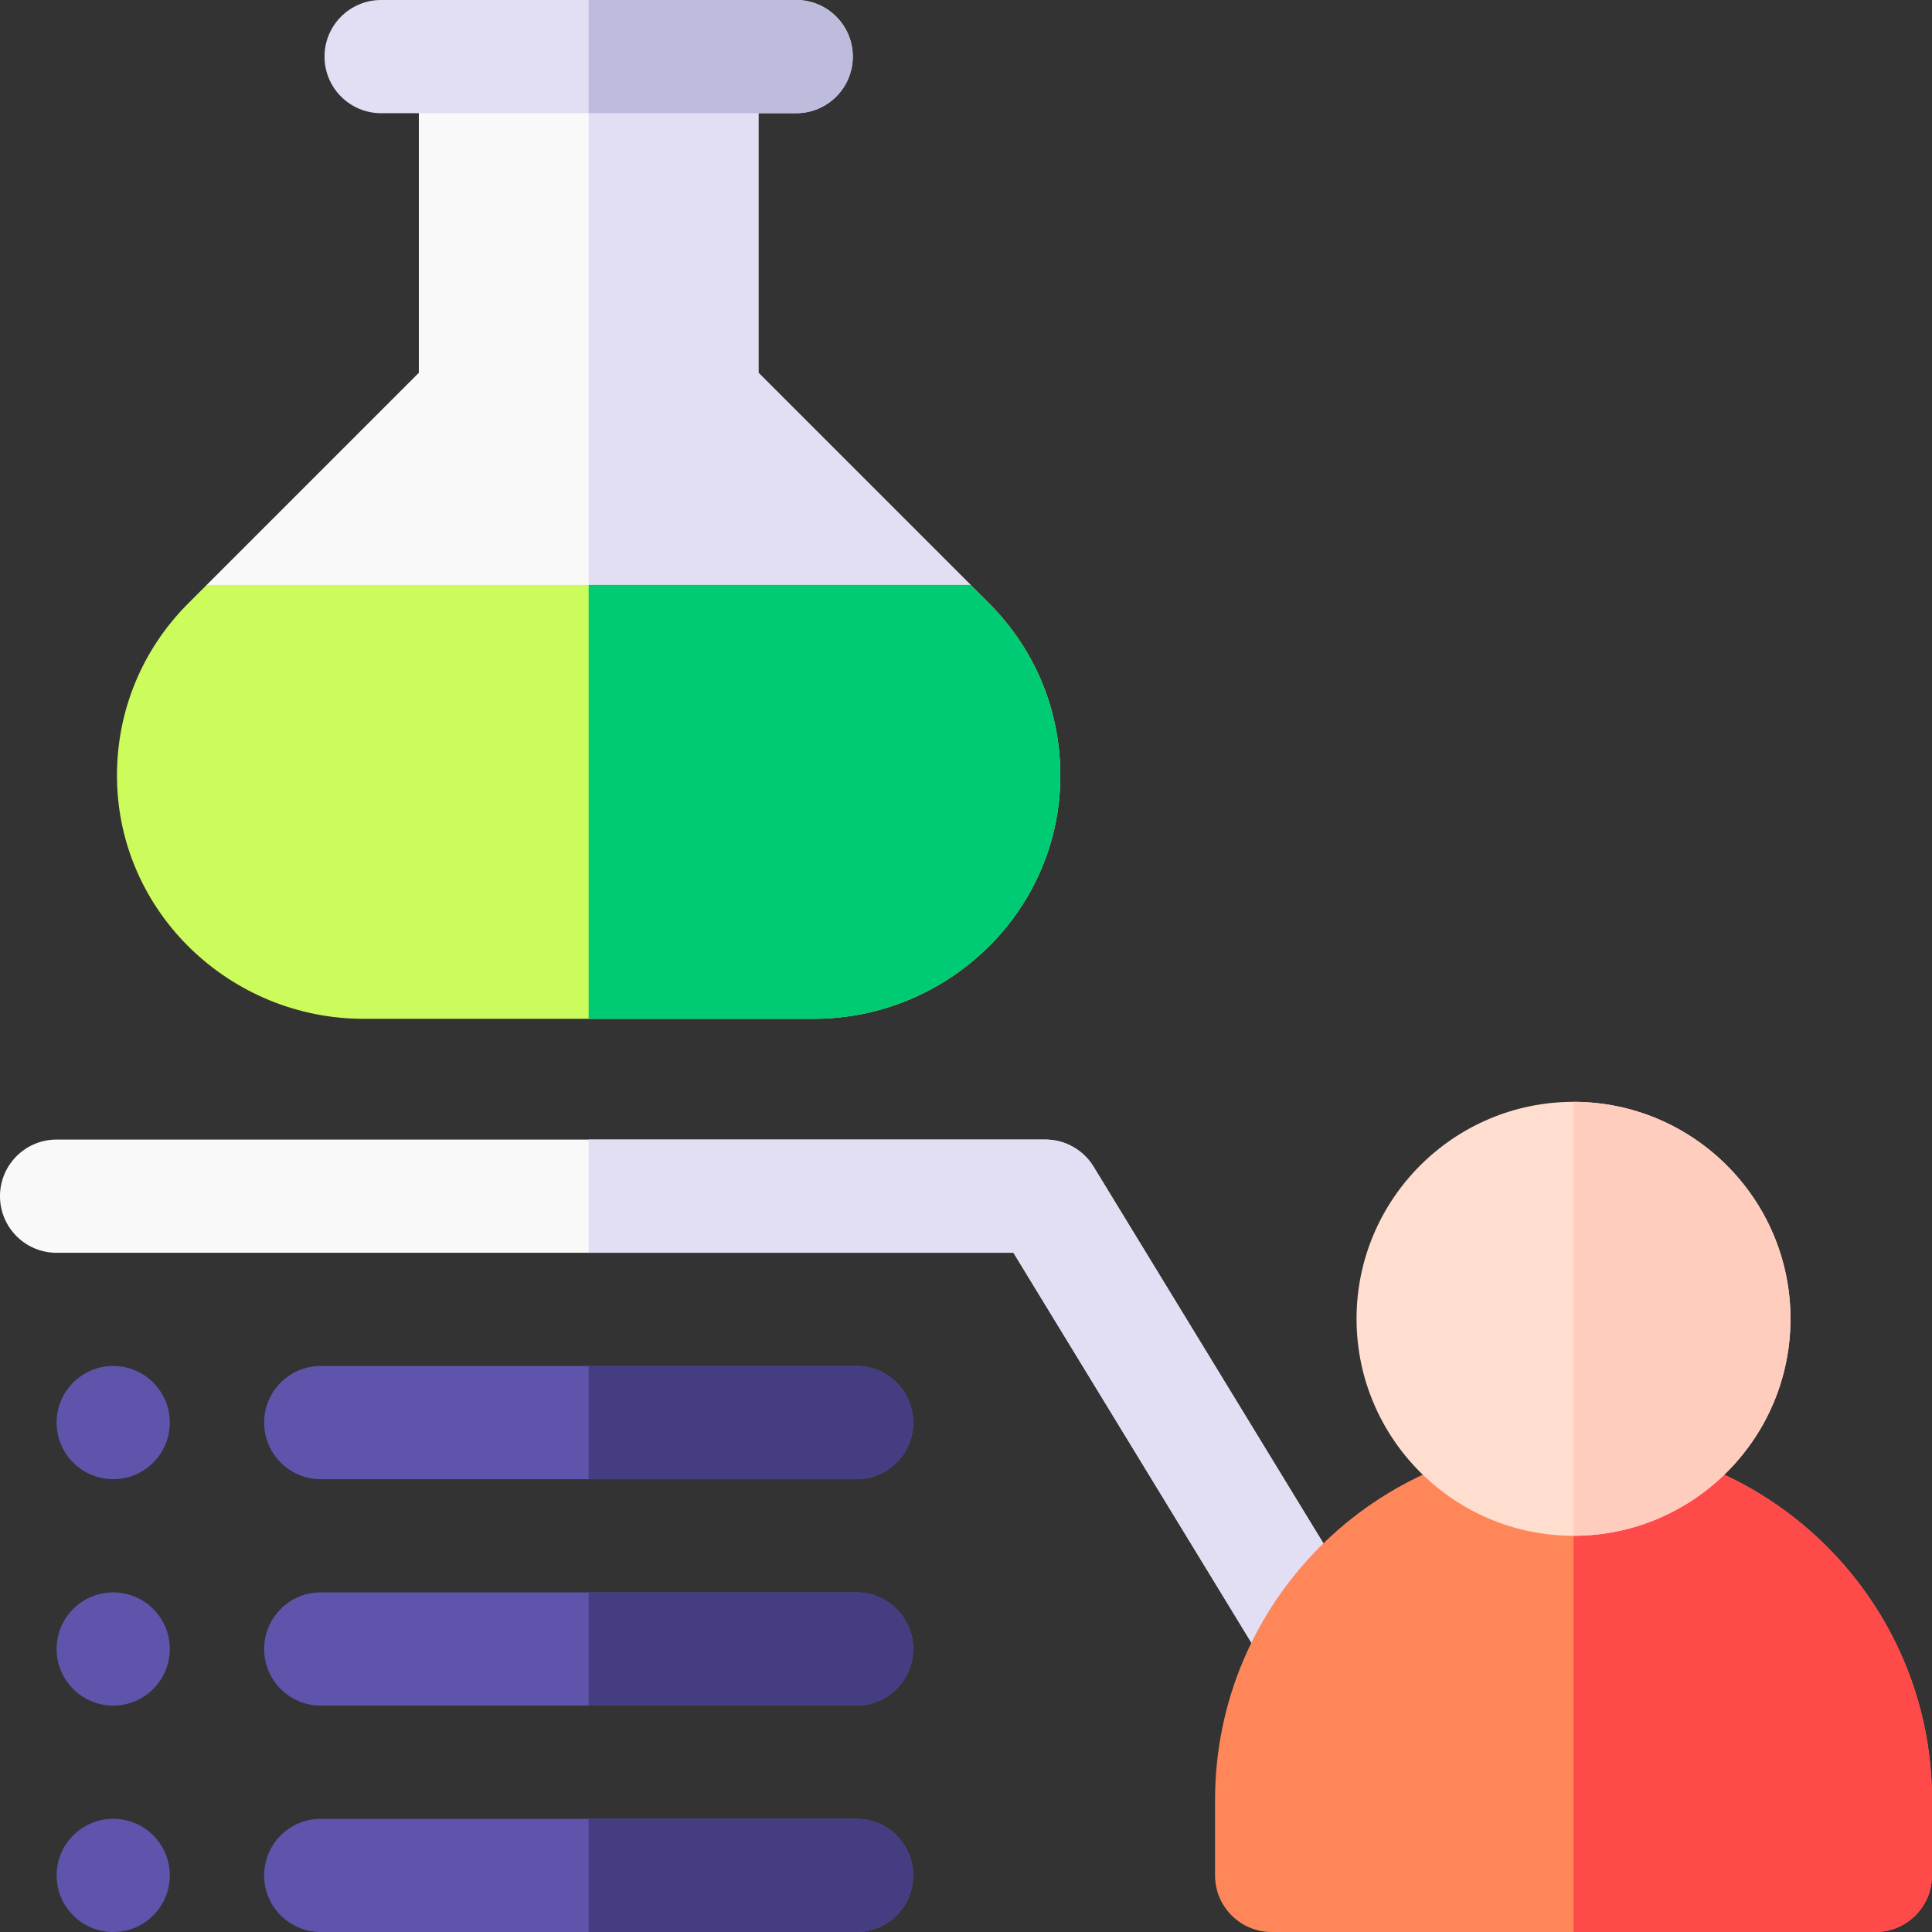 <svg height="512" width="512" xmlns="http://www.w3.org/2000/svg"><rect width="100%" height="100%" fill="#333333" stroke="none"/><path d="M227 512H85c-8.284 0-15-6.716-15-15s6.716-15 15-15h142c8.284 0 15 6.716 15 15s-6.716 15-15 15z" fill="#5e54ac"/><circle cx="30" cy="497" fill="#5e54ac" r="15"/><path d="M227 452H85c-8.284 0-15-6.716-15-15s6.716-15 15-15h142c8.284 0 15 6.716 15 15s-6.716 15-15 15z" fill="#5e54ac"/><circle cx="30" cy="437" fill="#5e54ac" r="15"/><path d="M227 392H85c-8.284 0-15-6.716-15-15s6.716-15 15-15h142c8.284 0 15 6.716 15 15s-6.716 15-15 15z" fill="#5e54ac"/><circle cx="30" cy="377" fill="#5e54ac" r="15"/><path d="M349.017 450.006c-5.057 0-9.992-2.557-12.819-7.189L268.581 332H15c-8.284 0-15-6.716-15-15s6.716-15 15-15h262a15.002 15.002 0 0112.805 7.188l72.002 118.004c4.315 7.071 2.08 16.302-4.992 20.617a14.932 14.932 0 01-7.798 2.197z" fill="#f9f9f9"/><path d="M361.807 427.191l-72.002-118.004A15.003 15.003 0 00277 302H156v30h112.581l67.617 110.816c2.827 4.633 7.762 7.189 12.819 7.189 2.663 0 5.36-.709 7.799-2.197 7.071-4.315 9.306-13.545 4.991-20.617z" fill="#e2dff4"/><path d="M201 98.787V30c0-8.284-6.716-15-15-15h-60c-8.284 0-15 6.716-15 15v68.787L54.787 155c0 13.255 10.745 24 24 24h154.426c13.255 0 24-10.745 24-24z" fill="#f9f9f9"/><path d="M201 98.787V30c0-8.284-6.716-15-15-15h-30v164h77.213c13.255 0 24-10.745 24-24z" fill="#e2dff4"/><path d="M257.213 155H54.787l-4.896 4.896c-12.361 12.361-19.087 28.855-18.887 46.366C31.41 241.739 60.947 270 96.426 270h119.148c35.479 0 65.016-28.261 65.422-63.738.2-17.511-6.526-34.005-18.887-46.366z" fill="#ccfc5c"/><path d="M262.109 159.896L257.213 155H156v115h59.574c35.479 0 65.016-28.261 65.422-63.738.2-17.511-6.526-34.005-18.887-46.366z" fill="#00cb75"/><g><path d="M211 30H101c-8.284 0-15-6.716-15-15s6.716-15 15-15h110c8.284 0 15 6.716 15 15s-6.716 15-15 15z" fill="#e2dff4"/></g><g><path d="M211 0h-55v30h55c8.284 0 15-6.716 15-15s-6.716-15-15-15z" fill="#bebcdd"/></g><g><path d="M497 512H337c-8.284 0-15-6.716-15-15v-20c0-52.383 42.617-95 95-95s95 42.617 95 95v20c0 8.284-6.716 15-15 15z" fill="#ff8659"/></g><g><path d="M417 382v130h80c8.284 0 15-6.716 15-15v-20c0-52.383-42.617-95-95-95z" fill="#ff4a4a"/></g><g><path d="M417 407c-31.705 0-57.5-25.795-57.5-57.5S385.295 292 417 292s57.5 25.795 57.5 57.5S448.705 407 417 407z" fill="#ffdecf"/></g><g><path d="M417 292v115c31.706 0 57.5-25.795 57.5-57.5S448.706 292 417 292z" fill="#ffcdbe"/></g><g><path d="M227 362h-71v30h71c8.284 0 15-6.716 15-15s-6.716-15-15-15z" fill="#453d81"/></g><g><path d="M227 422h-71v30h71c8.284 0 15-6.716 15-15s-6.716-15-15-15z" fill="#453d81"/></g><g><path d="M227 482h-71v30h71c8.284 0 15-6.716 15-15s-6.716-15-15-15z" fill="#453d81"/></g></svg>
